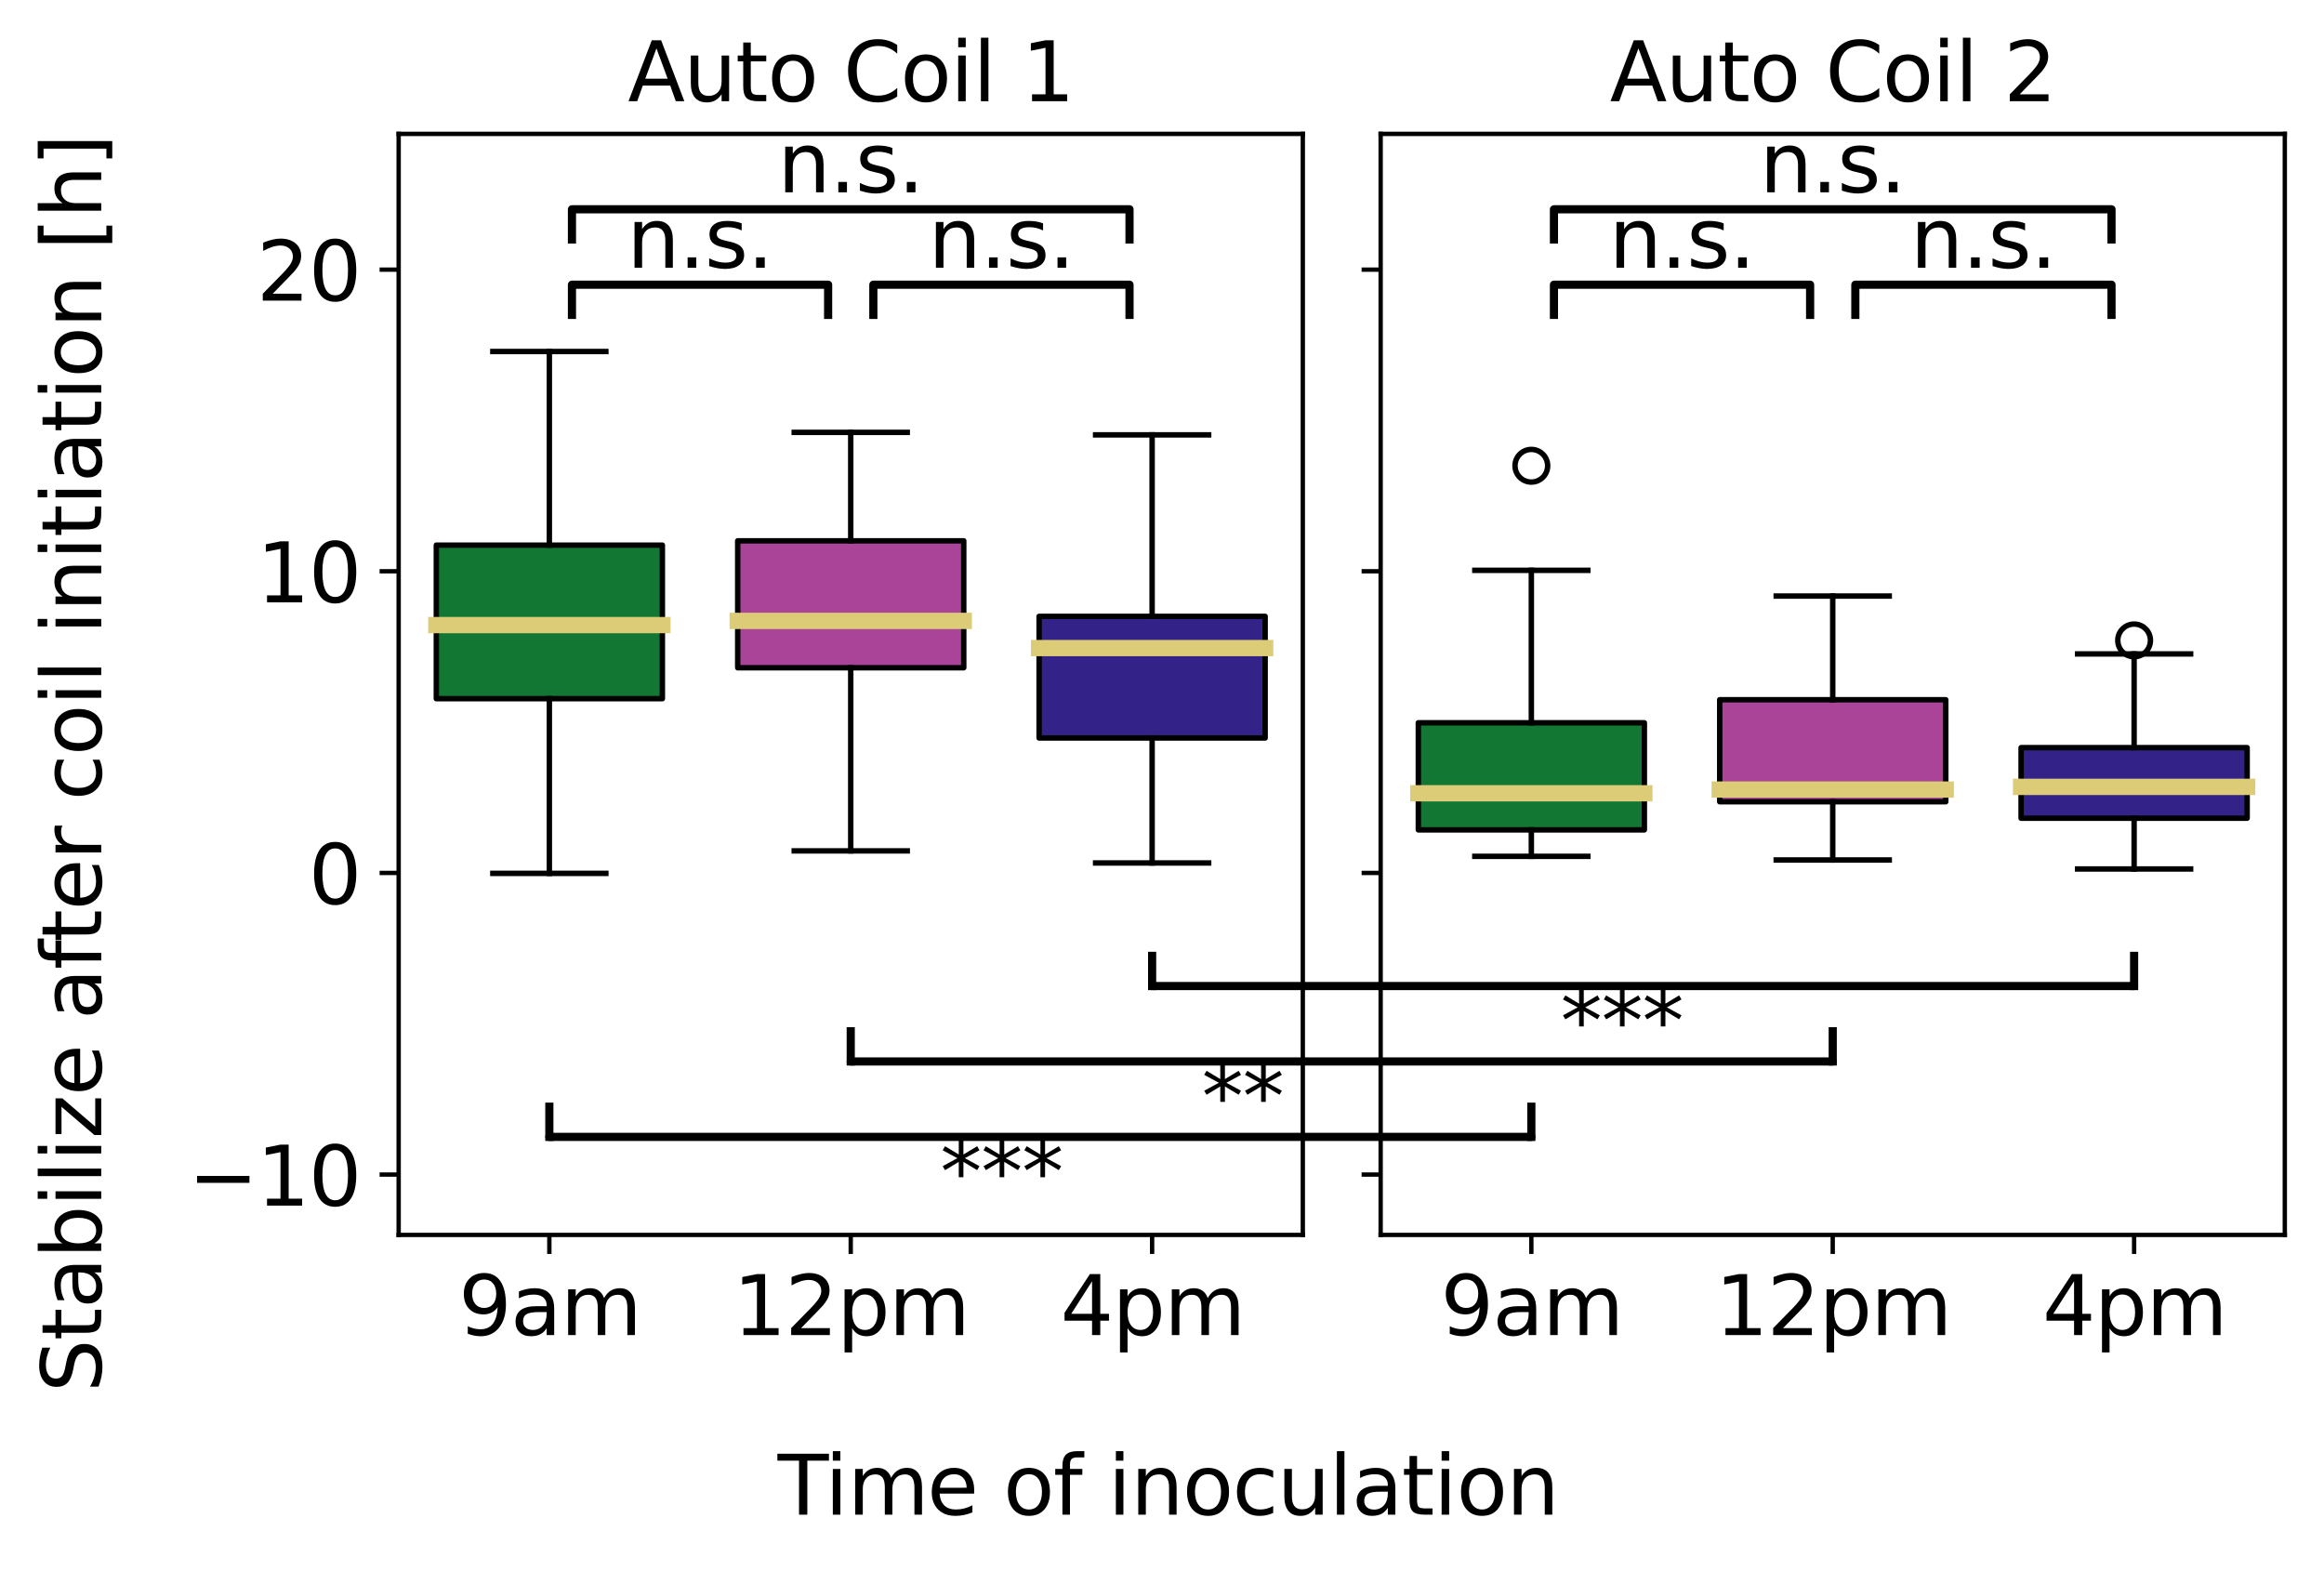<?xml version="1.0" encoding="utf-8" standalone="no"?>
<!DOCTYPE svg PUBLIC "-//W3C//DTD SVG 1.1//EN"
  "http://www.w3.org/Graphics/SVG/1.1/DTD/svg11.dtd">
<svg xmlns:xlink="http://www.w3.org/1999/xlink" width="426.96pt" height="288.598pt" viewBox="0 0 426.96 288.598" xmlns="http://www.w3.org/2000/svg" version="1.1">
 <defs>
  <style type="text/css">*{stroke-linejoin: round; stroke-linecap: butt}</style>
 </defs>
 <g id="figure_1">
  <g id="patch_1">
   <path d="M 0 288.598 
L 426.96 288.598 
L 426.96 0 
L 0 0 
z
" style="fill: #ffffff"/>
  </g>
  <g id="axes_1">
   <g id="patch_2">
    <path d="M 73.24 226.878 
L 239.35 226.878 
L 239.35 24.598 
L 73.24 24.598 
z
" style="fill: #ffffff"/>
   </g>
   <g id="matplotlib.axis_1">
    <g id="xtick_1">
     <g id="line2d_1">
      <defs>
       <path id="mf0a8bf5229" d="M 0 0 
L 0 3.5 
" style="stroke: #000000; stroke-width: 0.8"/>
      </defs>
      <g>
       <use xlink:href="#mf0a8bf5229" x="100.925" y="226.878" style="stroke: #000000; stroke-width: 0.8"/>
      </g>
     </g>
     <g id="text_1">
      <!-- 9am -->
      <g transform="translate(84.252 245.275) scale(0.15 -0.15)">
       <defs>
        <path id="DejaVuSans-39" d="M 703 97 
L 703 672 
Q 941 559 1184 500 
Q 1428 441 1663 441 
Q 2288 441 2617 861 
Q 2947 1281 2994 2138 
Q 2813 1869 2534 1725 
Q 2256 1581 1919 1581 
Q 1219 1581 811 2004 
Q 403 2428 403 3163 
Q 403 3881 828 4315 
Q 1253 4750 1959 4750 
Q 2769 4750 3195 4129 
Q 3622 3509 3622 2328 
Q 3622 1225 3098 567 
Q 2575 -91 1691 -91 
Q 1453 -91 1209 -44 
Q 966 3 703 97 
z
M 1959 2075 
Q 2384 2075 2632 2365 
Q 2881 2656 2881 3163 
Q 2881 3666 2632 3958 
Q 2384 4250 1959 4250 
Q 1534 4250 1286 3958 
Q 1038 3666 1038 3163 
Q 1038 2656 1286 2365 
Q 1534 2075 1959 2075 
z
" transform="scale(0.016)"/>
        <path id="DejaVuSans-61" d="M 2194 1759 
Q 1497 1759 1228 1600 
Q 959 1441 959 1056 
Q 959 750 1161 570 
Q 1363 391 1709 391 
Q 2188 391 2477 730 
Q 2766 1069 2766 1631 
L 2766 1759 
L 2194 1759 
z
M 3341 1997 
L 3341 0 
L 2766 0 
L 2766 531 
Q 2569 213 2275 61 
Q 1981 -91 1556 -91 
Q 1019 -91 701 211 
Q 384 513 384 1019 
Q 384 1609 779 1909 
Q 1175 2209 1959 2209 
L 2766 2209 
L 2766 2266 
Q 2766 2663 2505 2880 
Q 2244 3097 1772 3097 
Q 1472 3097 1187 3025 
Q 903 2953 641 2809 
L 641 3341 
Q 956 3463 1253 3523 
Q 1550 3584 1831 3584 
Q 2591 3584 2966 3190 
Q 3341 2797 3341 1997 
z
" transform="scale(0.016)"/>
        <path id="DejaVuSans-6d" d="M 3328 2828 
Q 3544 3216 3844 3400 
Q 4144 3584 4550 3584 
Q 5097 3584 5394 3201 
Q 5691 2819 5691 2113 
L 5691 0 
L 5113 0 
L 5113 2094 
Q 5113 2597 4934 2840 
Q 4756 3084 4391 3084 
Q 3944 3084 3684 2787 
Q 3425 2491 3425 1978 
L 3425 0 
L 2847 0 
L 2847 2094 
Q 2847 2600 2669 2842 
Q 2491 3084 2119 3084 
Q 1678 3084 1418 2786 
Q 1159 2488 1159 1978 
L 1159 0 
L 581 0 
L 581 3500 
L 1159 3500 
L 1159 2956 
Q 1356 3278 1631 3431 
Q 1906 3584 2284 3584 
Q 2666 3584 2933 3390 
Q 3200 3197 3328 2828 
z
" transform="scale(0.016)"/>
       </defs>
       <use xlink:href="#DejaVuSans-39"/>
       <use xlink:href="#DejaVuSans-61" x="63.623"/>
       <use xlink:href="#DejaVuSans-6d" x="124.902"/>
      </g>
     </g>
    </g>
    <g id="xtick_2">
     <g id="line2d_2">
      <g>
       <use xlink:href="#mf0a8bf5229" x="156.295" y="226.878" style="stroke: #000000; stroke-width: 0.8"/>
      </g>
     </g>
     <g id="text_2">
      <!-- 12pm -->
      <g transform="translate(134.684 245.275) scale(0.15 -0.15)">
       <defs>
        <path id="DejaVuSans-31" d="M 794 531 
L 1825 531 
L 1825 4091 
L 703 3866 
L 703 4441 
L 1819 4666 
L 2450 4666 
L 2450 531 
L 3481 531 
L 3481 0 
L 794 0 
L 794 531 
z
" transform="scale(0.016)"/>
        <path id="DejaVuSans-32" d="M 1228 531 
L 3431 531 
L 3431 0 
L 469 0 
L 469 531 
Q 828 903 1448 1529 
Q 2069 2156 2228 2338 
Q 2531 2678 2651 2914 
Q 2772 3150 2772 3378 
Q 2772 3750 2511 3984 
Q 2250 4219 1831 4219 
Q 1534 4219 1204 4116 
Q 875 4013 500 3803 
L 500 4441 
Q 881 4594 1212 4672 
Q 1544 4750 1819 4750 
Q 2544 4750 2975 4387 
Q 3406 4025 3406 3419 
Q 3406 3131 3298 2873 
Q 3191 2616 2906 2266 
Q 2828 2175 2409 1742 
Q 1991 1309 1228 531 
z
" transform="scale(0.016)"/>
        <path id="DejaVuSans-70" d="M 1159 525 
L 1159 -1331 
L 581 -1331 
L 581 3500 
L 1159 3500 
L 1159 2969 
Q 1341 3281 1617 3432 
Q 1894 3584 2278 3584 
Q 2916 3584 3314 3078 
Q 3713 2572 3713 1747 
Q 3713 922 3314 415 
Q 2916 -91 2278 -91 
Q 1894 -91 1617 61 
Q 1341 213 1159 525 
z
M 3116 1747 
Q 3116 2381 2855 2742 
Q 2594 3103 2138 3103 
Q 1681 3103 1420 2742 
Q 1159 2381 1159 1747 
Q 1159 1113 1420 752 
Q 1681 391 2138 391 
Q 2594 391 2855 752 
Q 3116 1113 3116 1747 
z
" transform="scale(0.016)"/>
       </defs>
       <use xlink:href="#DejaVuSans-31"/>
       <use xlink:href="#DejaVuSans-32" x="63.623"/>
       <use xlink:href="#DejaVuSans-70" x="127.246"/>
       <use xlink:href="#DejaVuSans-6d" x="190.723"/>
      </g>
     </g>
    </g>
    <g id="xtick_3">
     <g id="line2d_3">
      <g>
       <use xlink:href="#mf0a8bf5229" x="211.665" y="226.878" style="stroke: #000000; stroke-width: 0.8"/>
      </g>
     </g>
     <g id="text_3">
      <!-- 4pm -->
      <g transform="translate(194.826 245.275) scale(0.15 -0.15)">
       <defs>
        <path id="DejaVuSans-34" d="M 2419 4116 
L 825 1625 
L 2419 1625 
L 2419 4116 
z
M 2253 4666 
L 3047 4666 
L 3047 1625 
L 3713 1625 
L 3713 1100 
L 3047 1100 
L 3047 0 
L 2419 0 
L 2419 1100 
L 313 1100 
L 313 1709 
L 2253 4666 
z
" transform="scale(0.016)"/>
       </defs>
       <use xlink:href="#DejaVuSans-34"/>
       <use xlink:href="#DejaVuSans-70" x="63.623"/>
       <use xlink:href="#DejaVuSans-6d" x="127.1"/>
      </g>
     </g>
    </g>
   </g>
   <g id="matplotlib.axis_2">
    <g id="ytick_1">
     <g id="line2d_4">
      <defs>
       <path id="mce6b5933ac" d="M 0 0 
L -3.5 0 
" style="stroke: #000000; stroke-width: 0.8"/>
      </defs>
      <g>
       <use xlink:href="#mce6b5933ac" x="73.24" y="215.794" style="stroke: #000000; stroke-width: 0.8"/>
      </g>
     </g>
     <g id="text_4">
      <!-- −10 -->
      <g transform="translate(34.583 221.493) scale(0.15 -0.15)">
       <defs>
        <path id="DejaVuSans-2212" d="M 678 2272 
L 4684 2272 
L 4684 1741 
L 678 1741 
L 678 2272 
z
" transform="scale(0.016)"/>
        <path id="DejaVuSans-30" d="M 2034 4250 
Q 1547 4250 1301 3770 
Q 1056 3291 1056 2328 
Q 1056 1369 1301 889 
Q 1547 409 2034 409 
Q 2525 409 2770 889 
Q 3016 1369 3016 2328 
Q 3016 3291 2770 3770 
Q 2525 4250 2034 4250 
z
M 2034 4750 
Q 2819 4750 3233 4129 
Q 3647 3509 3647 2328 
Q 3647 1150 3233 529 
Q 2819 -91 2034 -91 
Q 1250 -91 836 529 
Q 422 1150 422 2328 
Q 422 3509 836 4129 
Q 1250 4750 2034 4750 
z
" transform="scale(0.016)"/>
       </defs>
       <use xlink:href="#DejaVuSans-2212"/>
       <use xlink:href="#DejaVuSans-31" x="83.789"/>
       <use xlink:href="#DejaVuSans-30" x="147.412"/>
      </g>
     </g>
    </g>
    <g id="ytick_2">
     <g id="line2d_5">
      <g>
       <use xlink:href="#mce6b5933ac" x="73.24" y="160.375" style="stroke: #000000; stroke-width: 0.8"/>
      </g>
     </g>
     <g id="text_5">
      <!-- 0 -->
      <g transform="translate(56.696 166.073) scale(0.15 -0.15)">
       <use xlink:href="#DejaVuSans-30"/>
      </g>
     </g>
    </g>
    <g id="ytick_3">
     <g id="line2d_6">
      <g>
       <use xlink:href="#mce6b5933ac" x="73.24" y="104.955" style="stroke: #000000; stroke-width: 0.8"/>
      </g>
     </g>
     <g id="text_6">
      <!-- 10 -->
      <g transform="translate(47.153 110.654) scale(0.15 -0.15)">
       <use xlink:href="#DejaVuSans-31"/>
       <use xlink:href="#DejaVuSans-30" x="63.623"/>
      </g>
     </g>
    </g>
    <g id="ytick_4">
     <g id="line2d_7">
      <g>
       <use xlink:href="#mce6b5933ac" x="73.24" y="49.536" style="stroke: #000000; stroke-width: 0.8"/>
      </g>
     </g>
     <g id="text_7">
      <!-- 20 -->
      <g transform="translate(47.153 55.235) scale(0.15 -0.15)">
       <use xlink:href="#DejaVuSans-32"/>
       <use xlink:href="#DejaVuSans-30" x="63.623"/>
      </g>
     </g>
    </g>
   </g>
   <g id="patch_3">
    <path d="M 80.161 128.361 
L 121.689 128.361 
L 121.689 100.153 
L 80.161 100.153 
L 80.161 128.361 
z
" clip-path="url(#p5d8da6dafb)" style="fill: #117733; stroke: #000000; stroke-linejoin: miter"/>
   </g>
   <g id="line2d_8">
    <path d="M 100.925 128.361 
L 100.925 160.456 
" clip-path="url(#p5d8da6dafb)" style="fill: none; stroke: #000000; stroke-linecap: square"/>
   </g>
   <g id="line2d_9">
    <path d="M 100.925 100.153 
L 100.925 64.579 
" clip-path="url(#p5d8da6dafb)" style="fill: none; stroke: #000000; stroke-linecap: square"/>
   </g>
   <g id="line2d_10">
    <path d="M 90.543 160.456 
L 111.307 160.456 
" clip-path="url(#p5d8da6dafb)" style="fill: none; stroke: #000000; stroke-linecap: square"/>
   </g>
   <g id="line2d_11">
    <path d="M 90.543 64.579 
L 111.307 64.579 
" clip-path="url(#p5d8da6dafb)" style="fill: none; stroke: #000000; stroke-linecap: square"/>
   </g>
   <g id="line2d_12"/>
   <g id="patch_4">
    <path d="M 135.531 122.68 
L 177.059 122.68 
L 177.059 99.361 
L 135.531 99.361 
L 135.531 122.68 
z
" clip-path="url(#p5d8da6dafb)" style="fill: #aa4499; stroke: #000000; stroke-linejoin: miter"/>
   </g>
   <g id="line2d_13">
    <path d="M 156.295 122.68 
L 156.295 156.323 
" clip-path="url(#p5d8da6dafb)" style="fill: none; stroke: #000000; stroke-linecap: square"/>
   </g>
   <g id="line2d_14">
    <path d="M 156.295 99.361 
L 156.295 79.433 
" clip-path="url(#p5d8da6dafb)" style="fill: none; stroke: #000000; stroke-linecap: square"/>
   </g>
   <g id="line2d_15">
    <path d="M 145.913 156.323 
L 166.677 156.323 
" clip-path="url(#p5d8da6dafb)" style="fill: none; stroke: #000000; stroke-linecap: square"/>
   </g>
   <g id="line2d_16">
    <path d="M 145.913 79.433 
L 166.677 79.433 
" clip-path="url(#p5d8da6dafb)" style="fill: none; stroke: #000000; stroke-linecap: square"/>
   </g>
   <g id="line2d_17"/>
   <g id="patch_5">
    <path d="M 190.901 135.584 
L 232.429 135.584 
L 232.429 113.235 
L 190.901 113.235 
L 190.901 135.584 
z
" clip-path="url(#p5d8da6dafb)" style="fill: #332288; stroke: #000000; stroke-linejoin: miter"/>
   </g>
   <g id="line2d_18">
    <path d="M 211.665 135.584 
L 211.665 158.54 
" clip-path="url(#p5d8da6dafb)" style="fill: none; stroke: #000000; stroke-linecap: square"/>
   </g>
   <g id="line2d_19">
    <path d="M 211.665 113.235 
L 211.665 79.89 
" clip-path="url(#p5d8da6dafb)" style="fill: none; stroke: #000000; stroke-linecap: square"/>
   </g>
   <g id="line2d_20">
    <path d="M 201.283 158.54 
L 222.047 158.54 
" clip-path="url(#p5d8da6dafb)" style="fill: none; stroke: #000000; stroke-linecap: square"/>
   </g>
   <g id="line2d_21">
    <path d="M 201.283 79.89 
L 222.047 79.89 
" clip-path="url(#p5d8da6dafb)" style="fill: none; stroke: #000000; stroke-linecap: square"/>
   </g>
   <g id="line2d_22"/>
   <g id="line2d_23">
    <path d="M 105.078 57.849 
L 105.078 52.307 
L 152.142 52.307 
L 152.142 57.849 
" clip-path="url(#p5d8da6dafb)" style="fill: none; stroke: #000000; stroke-width: 1.5; stroke-linecap: square"/>
   </g>
   <g id="line2d_24">
    <path d="M 105.078 43.994 
L 105.078 38.452 
L 207.512 38.452 
L 207.512 43.994 
" clip-path="url(#p5d8da6dafb)" style="fill: none; stroke: #000000; stroke-width: 1.5; stroke-linecap: square"/>
   </g>
   <g id="line2d_25">
    <path d="M 160.448 57.849 
L 160.448 52.307 
L 207.512 52.307 
L 207.512 57.849 
" clip-path="url(#p5d8da6dafb)" style="fill: none; stroke: #000000; stroke-width: 1.5; stroke-linecap: square"/>
   </g>
   <g id="line2d_26">
    <path d="M 100.925 203.325 
L 100.925 208.866 
" clip-path="url(#p5d8da6dafb)" style="fill: none; stroke: #000000; stroke-width: 1.5; stroke-linecap: square"/>
   </g>
   <g id="line2d_27">
    <path d="M 156.295 189.47 
L 156.295 195.012 
" clip-path="url(#p5d8da6dafb)" style="fill: none; stroke: #000000; stroke-width: 1.5; stroke-linecap: square"/>
   </g>
   <g id="line2d_28">
    <path d="M 211.665 175.615 
L 211.665 181.157 
" clip-path="url(#p5d8da6dafb)" style="fill: none; stroke: #000000; stroke-width: 1.5; stroke-linecap: square"/>
   </g>
   <g id="line2d_29">
    <path d="M 80.161 114.842 
L 121.689 114.842 
" clip-path="url(#p5d8da6dafb)" style="fill: none; stroke: #ddcc77; stroke-width: 3; stroke-linecap: square"/>
   </g>
   <g id="line2d_30">
    <path d="M 135.531 114.071 
L 177.059 114.071 
" clip-path="url(#p5d8da6dafb)" style="fill: none; stroke: #ddcc77; stroke-width: 3; stroke-linecap: square"/>
   </g>
   <g id="line2d_31">
    <path d="M 190.901 119.064 
L 232.429 119.064 
" clip-path="url(#p5d8da6dafb)" style="fill: none; stroke: #ddcc77; stroke-width: 3; stroke-linecap: square"/>
   </g>
   <g id="patch_6">
    <path d="M 73.24 226.878 
L 73.24 24.598 
" style="fill: none; stroke: #000000; stroke-width: 0.8; stroke-linejoin: miter; stroke-linecap: square"/>
   </g>
   <g id="patch_7">
    <path d="M 239.35 226.878 
L 239.35 24.598 
" style="fill: none; stroke: #000000; stroke-width: 0.8; stroke-linejoin: miter; stroke-linecap: square"/>
   </g>
   <g id="patch_8">
    <path d="M 73.24 226.878 
L 239.35 226.878 
" style="fill: none; stroke: #000000; stroke-width: 0.8; stroke-linejoin: miter; stroke-linecap: square"/>
   </g>
   <g id="patch_9">
    <path d="M 73.24 24.598 
L 239.35 24.598 
" style="fill: none; stroke: #000000; stroke-width: 0.8; stroke-linejoin: miter; stroke-linecap: square"/>
   </g>
   <g id="text_8">
    <!-- n.s. -->
    <g transform="translate(115.183 49.188) scale(0.15 -0.15)">
     <defs>
      <path id="DejaVuSans-6e" d="M 3513 2113 
L 3513 0 
L 2938 0 
L 2938 2094 
Q 2938 2591 2744 2837 
Q 2550 3084 2163 3084 
Q 1697 3084 1428 2787 
Q 1159 2491 1159 1978 
L 1159 0 
L 581 0 
L 581 3500 
L 1159 3500 
L 1159 2956 
Q 1366 3272 1645 3428 
Q 1925 3584 2291 3584 
Q 2894 3584 3203 3211 
Q 3513 2838 3513 2113 
z
" transform="scale(0.016)"/>
      <path id="DejaVuSans-2e" d="M 684 794 
L 1344 794 
L 1344 0 
L 684 0 
L 684 794 
z
" transform="scale(0.016)"/>
      <path id="DejaVuSans-73" d="M 2834 3397 
L 2834 2853 
Q 2591 2978 2328 3040 
Q 2066 3103 1784 3103 
Q 1356 3103 1142 2972 
Q 928 2841 928 2578 
Q 928 2378 1081 2264 
Q 1234 2150 1697 2047 
L 1894 2003 
Q 2506 1872 2764 1633 
Q 3022 1394 3022 966 
Q 3022 478 2636 193 
Q 2250 -91 1575 -91 
Q 1294 -91 989 -36 
Q 684 19 347 128 
L 347 722 
Q 666 556 975 473 
Q 1284 391 1588 391 
Q 1994 391 2212 530 
Q 2431 669 2431 922 
Q 2431 1156 2273 1281 
Q 2116 1406 1581 1522 
L 1381 1569 
Q 847 1681 609 1914 
Q 372 2147 372 2553 
Q 372 3047 722 3315 
Q 1072 3584 1716 3584 
Q 2034 3584 2315 3537 
Q 2597 3491 2834 3397 
z
" transform="scale(0.016)"/>
     </defs>
     <use xlink:href="#DejaVuSans-6e"/>
     <use xlink:href="#DejaVuSans-2e" x="63.379"/>
     <use xlink:href="#DejaVuSans-73" x="95.166"/>
     <use xlink:href="#DejaVuSans-2e" x="147.266"/>
    </g>
   </g>
   <g id="text_9">
    <!-- n.s. -->
    <g transform="translate(142.868 35.333) scale(0.15 -0.15)">
     <use xlink:href="#DejaVuSans-6e"/>
     <use xlink:href="#DejaVuSans-2e" x="63.379"/>
     <use xlink:href="#DejaVuSans-73" x="95.166"/>
     <use xlink:href="#DejaVuSans-2e" x="147.266"/>
    </g>
   </g>
   <g id="text_10">
    <!-- n.s. -->
    <g transform="translate(170.553 49.188) scale(0.15 -0.15)">
     <use xlink:href="#DejaVuSans-6e"/>
     <use xlink:href="#DejaVuSans-2e" x="63.379"/>
     <use xlink:href="#DejaVuSans-73" x="95.166"/>
     <use xlink:href="#DejaVuSans-2e" x="147.266"/>
    </g>
   </g>
   <g id="text_11">
    <!-- *** -->
    <g transform="translate(172.73 220.68) scale(0.15 -0.15)">
     <defs>
      <path id="DejaVuSans-2a" d="M 3009 3897 
L 1888 3291 
L 3009 2681 
L 2828 2375 
L 1778 3009 
L 1778 1831 
L 1422 1831 
L 1422 3009 
L 372 2375 
L 191 2681 
L 1313 3291 
L 191 3897 
L 372 4206 
L 1422 3572 
L 1422 4750 
L 1778 4750 
L 1778 3572 
L 2828 4206 
L 3009 3897 
z
" transform="scale(0.016)"/>
     </defs>
     <use xlink:href="#DejaVuSans-2a"/>
     <use xlink:href="#DejaVuSans-2a" x="50"/>
     <use xlink:href="#DejaVuSans-2a" x="100"/>
    </g>
   </g>
   <g id="text_12">
    <!-- ** -->
    <g transform="translate(220.776 206.825) scale(0.15 -0.15)">
     <use xlink:href="#DejaVuSans-2a"/>
     <use xlink:href="#DejaVuSans-2a" x="50"/>
    </g>
   </g>
   <g id="text_13">
    <!-- Auto Coil 1 -->
    <g transform="translate(115.35 18.598) scale(0.15 -0.15)">
     <defs>
      <path id="DejaVuSans-41" d="M 2188 4044 
L 1331 1722 
L 3047 1722 
L 2188 4044 
z
M 1831 4666 
L 2547 4666 
L 4325 0 
L 3669 0 
L 3244 1197 
L 1141 1197 
L 716 0 
L 50 0 
L 1831 4666 
z
" transform="scale(0.016)"/>
      <path id="DejaVuSans-75" d="M 544 1381 
L 544 3500 
L 1119 3500 
L 1119 1403 
Q 1119 906 1312 657 
Q 1506 409 1894 409 
Q 2359 409 2629 706 
Q 2900 1003 2900 1516 
L 2900 3500 
L 3475 3500 
L 3475 0 
L 2900 0 
L 2900 538 
Q 2691 219 2414 64 
Q 2138 -91 1772 -91 
Q 1169 -91 856 284 
Q 544 659 544 1381 
z
M 1991 3584 
L 1991 3584 
z
" transform="scale(0.016)"/>
      <path id="DejaVuSans-74" d="M 1172 4494 
L 1172 3500 
L 2356 3500 
L 2356 3053 
L 1172 3053 
L 1172 1153 
Q 1172 725 1289 603 
Q 1406 481 1766 481 
L 2356 481 
L 2356 0 
L 1766 0 
Q 1100 0 847 248 
Q 594 497 594 1153 
L 594 3053 
L 172 3053 
L 172 3500 
L 594 3500 
L 594 4494 
L 1172 4494 
z
" transform="scale(0.016)"/>
      <path id="DejaVuSans-6f" d="M 1959 3097 
Q 1497 3097 1228 2736 
Q 959 2375 959 1747 
Q 959 1119 1226 758 
Q 1494 397 1959 397 
Q 2419 397 2687 759 
Q 2956 1122 2956 1747 
Q 2956 2369 2687 2733 
Q 2419 3097 1959 3097 
z
M 1959 3584 
Q 2709 3584 3137 3096 
Q 3566 2609 3566 1747 
Q 3566 888 3137 398 
Q 2709 -91 1959 -91 
Q 1206 -91 779 398 
Q 353 888 353 1747 
Q 353 2609 779 3096 
Q 1206 3584 1959 3584 
z
" transform="scale(0.016)"/>
      <path id="DejaVuSans-20" transform="scale(0.016)"/>
      <path id="DejaVuSans-43" d="M 4122 4306 
L 4122 3641 
Q 3803 3938 3442 4084 
Q 3081 4231 2675 4231 
Q 1875 4231 1450 3742 
Q 1025 3253 1025 2328 
Q 1025 1406 1450 917 
Q 1875 428 2675 428 
Q 3081 428 3442 575 
Q 3803 722 4122 1019 
L 4122 359 
Q 3791 134 3420 21 
Q 3050 -91 2638 -91 
Q 1578 -91 968 557 
Q 359 1206 359 2328 
Q 359 3453 968 4101 
Q 1578 4750 2638 4750 
Q 3056 4750 3426 4639 
Q 3797 4528 4122 4306 
z
" transform="scale(0.016)"/>
      <path id="DejaVuSans-69" d="M 603 3500 
L 1178 3500 
L 1178 0 
L 603 0 
L 603 3500 
z
M 603 4863 
L 1178 4863 
L 1178 4134 
L 603 4134 
L 603 4863 
z
" transform="scale(0.016)"/>
      <path id="DejaVuSans-6c" d="M 603 4863 
L 1178 4863 
L 1178 0 
L 603 0 
L 603 4863 
z
" transform="scale(0.016)"/>
     </defs>
     <use xlink:href="#DejaVuSans-41"/>
     <use xlink:href="#DejaVuSans-75" x="68.408"/>
     <use xlink:href="#DejaVuSans-74" x="131.787"/>
     <use xlink:href="#DejaVuSans-6f" x="170.996"/>
     <use xlink:href="#DejaVuSans-20" x="232.178"/>
     <use xlink:href="#DejaVuSans-43" x="263.965"/>
     <use xlink:href="#DejaVuSans-6f" x="333.789"/>
     <use xlink:href="#DejaVuSans-69" x="394.971"/>
     <use xlink:href="#DejaVuSans-6c" x="422.754"/>
     <use xlink:href="#DejaVuSans-20" x="450.537"/>
     <use xlink:href="#DejaVuSans-31" x="482.324"/>
    </g>
   </g>
  </g>
  <g id="axes_2">
   <g id="patch_10">
    <path d="M 253.65 226.878 
L 419.76 226.878 
L 419.76 24.598 
L 253.65 24.598 
z
" style="fill: #ffffff"/>
   </g>
   <g id="patch_11">
    <path d="M 100.925 208.866 
Q 191.13 208.866 281.335 208.866 
" style="fill: none; stroke: #000000; stroke-width: 1.5; stroke-linecap: round"/>
   </g>
   <g id="patch_12">
    <path d="M 156.295 195.012 
Q 246.5 195.012 336.705 195.012 
" style="fill: none; stroke: #000000; stroke-width: 1.5; stroke-linecap: round"/>
   </g>
   <g id="patch_13">
    <path d="M 211.665 181.157 
Q 301.87 181.157 392.075 181.157 
" style="fill: none; stroke: #000000; stroke-width: 1.5; stroke-linecap: round"/>
   </g>
   <g id="matplotlib.axis_3">
    <g id="xtick_4">
     <g id="line2d_32">
      <g>
       <use xlink:href="#mf0a8bf5229" x="281.335" y="226.878" style="stroke: #000000; stroke-width: 0.8"/>
      </g>
     </g>
     <g id="text_14">
      <!-- 9am -->
      <g transform="translate(264.662 245.275) scale(0.15 -0.15)">
       <use xlink:href="#DejaVuSans-39"/>
       <use xlink:href="#DejaVuSans-61" x="63.623"/>
       <use xlink:href="#DejaVuSans-6d" x="124.902"/>
      </g>
     </g>
    </g>
    <g id="xtick_5">
     <g id="line2d_33">
      <g>
       <use xlink:href="#mf0a8bf5229" x="336.705" y="226.878" style="stroke: #000000; stroke-width: 0.8"/>
      </g>
     </g>
     <g id="text_15">
      <!-- 12pm -->
      <g transform="translate(315.094 245.275) scale(0.15 -0.15)">
       <use xlink:href="#DejaVuSans-31"/>
       <use xlink:href="#DejaVuSans-32" x="63.623"/>
       <use xlink:href="#DejaVuSans-70" x="127.246"/>
       <use xlink:href="#DejaVuSans-6d" x="190.723"/>
      </g>
     </g>
    </g>
    <g id="xtick_6">
     <g id="line2d_34">
      <g>
       <use xlink:href="#mf0a8bf5229" x="392.075" y="226.878" style="stroke: #000000; stroke-width: 0.8"/>
      </g>
     </g>
     <g id="text_16">
      <!-- 4pm -->
      <g transform="translate(375.236 245.275) scale(0.15 -0.15)">
       <use xlink:href="#DejaVuSans-34"/>
       <use xlink:href="#DejaVuSans-70" x="63.623"/>
       <use xlink:href="#DejaVuSans-6d" x="127.1"/>
      </g>
     </g>
    </g>
   </g>
   <g id="matplotlib.axis_4">
    <g id="ytick_5">
     <g id="line2d_35">
      <g>
       <use xlink:href="#mce6b5933ac" x="253.65" y="215.794" style="stroke: #000000; stroke-width: 0.8"/>
      </g>
     </g>
    </g>
    <g id="ytick_6">
     <g id="line2d_36">
      <g>
       <use xlink:href="#mce6b5933ac" x="253.65" y="160.375" style="stroke: #000000; stroke-width: 0.8"/>
      </g>
     </g>
    </g>
    <g id="ytick_7">
     <g id="line2d_37">
      <g>
       <use xlink:href="#mce6b5933ac" x="253.65" y="104.955" style="stroke: #000000; stroke-width: 0.8"/>
      </g>
     </g>
    </g>
    <g id="ytick_8">
     <g id="line2d_38">
      <g>
       <use xlink:href="#mce6b5933ac" x="253.65" y="49.536" style="stroke: #000000; stroke-width: 0.8"/>
      </g>
     </g>
    </g>
   </g>
   <g id="patch_14">
    <path d="M 260.571 152.466 
L 302.099 152.466 
L 302.099 132.79 
L 260.571 132.79 
L 260.571 152.466 
z
" clip-path="url(#p6e850de41c)" style="fill: #117733; stroke: #000000; stroke-linejoin: miter"/>
   </g>
   <g id="line2d_39">
    <path d="M 281.335 152.466 
L 281.335 157.325 
" clip-path="url(#p6e850de41c)" style="fill: none; stroke: #000000; stroke-linecap: square"/>
   </g>
   <g id="line2d_40">
    <path d="M 281.335 132.79 
L 281.335 104.784 
" clip-path="url(#p6e850de41c)" style="fill: none; stroke: #000000; stroke-linecap: square"/>
   </g>
   <g id="line2d_41">
    <path d="M 270.953 157.325 
L 291.717 157.325 
" clip-path="url(#p6e850de41c)" style="fill: none; stroke: #000000; stroke-linecap: square"/>
   </g>
   <g id="line2d_42">
    <path d="M 270.953 104.784 
L 291.717 104.784 
" clip-path="url(#p6e850de41c)" style="fill: none; stroke: #000000; stroke-linecap: square"/>
   </g>
   <g id="line2d_43">
    <defs>
     <path id="m187693fac6" d="M 0 3 
C 0.796 3 1.559 2.684 2.121 2.121 
C 2.684 1.559 3 0.796 3 0 
C 3 -0.796 2.684 -1.559 2.121 -2.121 
C 1.559 -2.684 0.796 -3 0 -3 
C -0.796 -3 -1.559 -2.684 -2.121 -2.121 
C -2.684 -1.559 -3 -0.796 -3 0 
C -3 0.796 -2.684 1.559 -2.121 2.121 
C -1.559 2.684 -0.796 3 0 3 
z
" style="stroke: #000000"/>
    </defs>
    <g clip-path="url(#p6e850de41c)">
     <use xlink:href="#m187693fac6" x="281.335" y="85.569" style="fill-opacity: 0; stroke: #000000"/>
    </g>
   </g>
   <g id="patch_15">
    <path d="M 315.941 147.3 
L 357.469 147.3 
L 357.469 128.554 
L 315.941 128.554 
L 315.941 147.3 
z
" clip-path="url(#p6e850de41c)" style="fill: #aa4499; stroke: #000000; stroke-linejoin: miter"/>
   </g>
   <g id="line2d_44">
    <path d="M 336.705 147.3 
L 336.705 158.002 
" clip-path="url(#p6e850de41c)" style="fill: none; stroke: #000000; stroke-linecap: square"/>
   </g>
   <g id="line2d_45">
    <path d="M 336.705 128.554 
L 336.705 109.504 
" clip-path="url(#p6e850de41c)" style="fill: none; stroke: #000000; stroke-linecap: square"/>
   </g>
   <g id="line2d_46">
    <path d="M 326.323 158.002 
L 347.087 158.002 
" clip-path="url(#p6e850de41c)" style="fill: none; stroke: #000000; stroke-linecap: square"/>
   </g>
   <g id="line2d_47">
    <path d="M 326.323 109.504 
L 347.087 109.504 
" clip-path="url(#p6e850de41c)" style="fill: none; stroke: #000000; stroke-linecap: square"/>
   </g>
   <g id="line2d_48"/>
   <g id="patch_16">
    <path d="M 371.311 150.322 
L 412.839 150.322 
L 412.839 137.36 
L 371.311 137.36 
L 371.311 150.322 
z
" clip-path="url(#p6e850de41c)" style="fill: #332288; stroke: #000000; stroke-linejoin: miter"/>
   </g>
   <g id="line2d_49">
    <path d="M 392.075 150.322 
L 392.075 159.653 
" clip-path="url(#p6e850de41c)" style="fill: none; stroke: #000000; stroke-linecap: square"/>
   </g>
   <g id="line2d_50">
    <path d="M 392.075 137.36 
L 392.075 120.144 
" clip-path="url(#p6e850de41c)" style="fill: none; stroke: #000000; stroke-linecap: square"/>
   </g>
   <g id="line2d_51">
    <path d="M 381.693 159.653 
L 402.457 159.653 
" clip-path="url(#p6e850de41c)" style="fill: none; stroke: #000000; stroke-linecap: square"/>
   </g>
   <g id="line2d_52">
    <path d="M 381.693 120.144 
L 402.457 120.144 
" clip-path="url(#p6e850de41c)" style="fill: none; stroke: #000000; stroke-linecap: square"/>
   </g>
   <g id="line2d_53">
    <g clip-path="url(#p6e850de41c)">
     <use xlink:href="#m187693fac6" x="392.075" y="117.657" style="fill-opacity: 0; stroke: #000000"/>
    </g>
   </g>
   <g id="line2d_54">
    <path d="M 285.488 57.849 
L 285.488 52.307 
L 332.552 52.307 
L 332.552 57.849 
" clip-path="url(#p6e850de41c)" style="fill: none; stroke: #000000; stroke-width: 1.5; stroke-linecap: square"/>
   </g>
   <g id="line2d_55">
    <path d="M 285.488 43.994 
L 285.488 38.452 
L 387.922 38.452 
L 387.922 43.994 
" clip-path="url(#p6e850de41c)" style="fill: none; stroke: #000000; stroke-width: 1.5; stroke-linecap: square"/>
   </g>
   <g id="line2d_56">
    <path d="M 340.858 57.849 
L 340.858 52.307 
L 387.922 52.307 
L 387.922 57.849 
" clip-path="url(#p6e850de41c)" style="fill: none; stroke: #000000; stroke-width: 1.5; stroke-linecap: square"/>
   </g>
   <g id="line2d_57">
    <path d="M 281.335 203.325 
L 281.335 208.866 
" clip-path="url(#p6e850de41c)" style="fill: none; stroke: #000000; stroke-width: 1.5; stroke-linecap: square"/>
   </g>
   <g id="line2d_58">
    <path d="M 336.705 189.47 
L 336.705 195.012 
" clip-path="url(#p6e850de41c)" style="fill: none; stroke: #000000; stroke-width: 1.5; stroke-linecap: square"/>
   </g>
   <g id="line2d_59">
    <path d="M 392.075 175.615 
L 392.075 181.157 
" clip-path="url(#p6e850de41c)" style="fill: none; stroke: #000000; stroke-width: 1.5; stroke-linecap: square"/>
   </g>
   <g id="line2d_60">
    <path d="M 260.571 145.743 
L 302.099 145.743 
" clip-path="url(#p6e850de41c)" style="fill: none; stroke: #ddcc77; stroke-width: 3; stroke-linecap: square"/>
   </g>
   <g id="line2d_61">
    <path d="M 315.941 145.06 
L 357.469 145.06 
" clip-path="url(#p6e850de41c)" style="fill: none; stroke: #ddcc77; stroke-width: 3; stroke-linecap: square"/>
   </g>
   <g id="line2d_62">
    <path d="M 371.311 144.565 
L 412.839 144.565 
" clip-path="url(#p6e850de41c)" style="fill: none; stroke: #ddcc77; stroke-width: 3; stroke-linecap: square"/>
   </g>
   <g id="patch_17">
    <path d="M 253.65 226.878 
L 253.65 24.598 
" style="fill: none; stroke: #000000; stroke-width: 0.8; stroke-linejoin: miter; stroke-linecap: square"/>
   </g>
   <g id="patch_18">
    <path d="M 419.76 226.878 
L 419.76 24.598 
" style="fill: none; stroke: #000000; stroke-width: 0.8; stroke-linejoin: miter; stroke-linecap: square"/>
   </g>
   <g id="patch_19">
    <path d="M 253.65 226.878 
L 419.76 226.878 
" style="fill: none; stroke: #000000; stroke-width: 0.8; stroke-linejoin: miter; stroke-linecap: square"/>
   </g>
   <g id="patch_20">
    <path d="M 253.65 24.598 
L 419.76 24.598 
" style="fill: none; stroke: #000000; stroke-width: 0.8; stroke-linejoin: miter; stroke-linecap: square"/>
   </g>
   <g id="text_17">
    <!-- n.s. -->
    <g transform="translate(295.593 49.188) scale(0.15 -0.15)">
     <use xlink:href="#DejaVuSans-6e"/>
     <use xlink:href="#DejaVuSans-2e" x="63.379"/>
     <use xlink:href="#DejaVuSans-73" x="95.166"/>
     <use xlink:href="#DejaVuSans-2e" x="147.266"/>
    </g>
   </g>
   <g id="text_18">
    <!-- n.s. -->
    <g transform="translate(323.278 35.333) scale(0.15 -0.15)">
     <use xlink:href="#DejaVuSans-6e"/>
     <use xlink:href="#DejaVuSans-2e" x="63.379"/>
     <use xlink:href="#DejaVuSans-73" x="95.166"/>
     <use xlink:href="#DejaVuSans-2e" x="147.266"/>
    </g>
   </g>
   <g id="text_19">
    <!-- n.s. -->
    <g transform="translate(350.963 49.188) scale(0.15 -0.15)">
     <use xlink:href="#DejaVuSans-6e"/>
     <use xlink:href="#DejaVuSans-2e" x="63.379"/>
     <use xlink:href="#DejaVuSans-73" x="95.166"/>
     <use xlink:href="#DejaVuSans-2e" x="147.266"/>
    </g>
   </g>
   <g id="text_20">
    <!-- *** -->
    <g transform="translate(286.696 192.97) scale(0.15 -0.15)">
     <use xlink:href="#DejaVuSans-2a"/>
     <use xlink:href="#DejaVuSans-2a" x="50"/>
     <use xlink:href="#DejaVuSans-2a" x="100"/>
    </g>
   </g>
   <g id="text_21">
    <!-- Auto Coil 2 -->
    <g transform="translate(295.76 18.598) scale(0.15 -0.15)">
     <use xlink:href="#DejaVuSans-41"/>
     <use xlink:href="#DejaVuSans-75" x="68.408"/>
     <use xlink:href="#DejaVuSans-74" x="131.787"/>
     <use xlink:href="#DejaVuSans-6f" x="170.996"/>
     <use xlink:href="#DejaVuSans-20" x="232.178"/>
     <use xlink:href="#DejaVuSans-43" x="263.965"/>
     <use xlink:href="#DejaVuSans-6f" x="333.789"/>
     <use xlink:href="#DejaVuSans-69" x="394.971"/>
     <use xlink:href="#DejaVuSans-6c" x="422.754"/>
     <use xlink:href="#DejaVuSans-20" x="450.537"/>
     <use xlink:href="#DejaVuSans-32" x="482.324"/>
    </g>
   </g>
  </g>
  <g id="text_22">
   <!-- Time of inoculation -->
   <g transform="translate(142.865 278.278) scale(0.15 -0.15)">
    <defs>
     <path id="DejaVuSans-54" d="M -19 4666 
L 3928 4666 
L 3928 4134 
L 2272 4134 
L 2272 0 
L 1638 0 
L 1638 4134 
L -19 4134 
L -19 4666 
z
" transform="scale(0.016)"/>
     <path id="DejaVuSans-65" d="M 3597 1894 
L 3597 1613 
L 953 1613 
Q 991 1019 1311 708 
Q 1631 397 2203 397 
Q 2534 397 2845 478 
Q 3156 559 3463 722 
L 3463 178 
Q 3153 47 2828 -22 
Q 2503 -91 2169 -91 
Q 1331 -91 842 396 
Q 353 884 353 1716 
Q 353 2575 817 3079 
Q 1281 3584 2069 3584 
Q 2775 3584 3186 3129 
Q 3597 2675 3597 1894 
z
M 3022 2063 
Q 3016 2534 2758 2815 
Q 2500 3097 2075 3097 
Q 1594 3097 1305 2825 
Q 1016 2553 972 2059 
L 3022 2063 
z
" transform="scale(0.016)"/>
     <path id="DejaVuSans-66" d="M 2375 4863 
L 2375 4384 
L 1825 4384 
Q 1516 4384 1395 4259 
Q 1275 4134 1275 3809 
L 1275 3500 
L 2222 3500 
L 2222 3053 
L 1275 3053 
L 1275 0 
L 697 0 
L 697 3053 
L 147 3053 
L 147 3500 
L 697 3500 
L 697 3744 
Q 697 4328 969 4595 
Q 1241 4863 1831 4863 
L 2375 4863 
z
" transform="scale(0.016)"/>
     <path id="DejaVuSans-63" d="M 3122 3366 
L 3122 2828 
Q 2878 2963 2633 3030 
Q 2388 3097 2138 3097 
Q 1578 3097 1268 2742 
Q 959 2388 959 1747 
Q 959 1106 1268 751 
Q 1578 397 2138 397 
Q 2388 397 2633 464 
Q 2878 531 3122 666 
L 3122 134 
Q 2881 22 2623 -34 
Q 2366 -91 2075 -91 
Q 1284 -91 818 406 
Q 353 903 353 1747 
Q 353 2603 823 3093 
Q 1294 3584 2113 3584 
Q 2378 3584 2631 3529 
Q 2884 3475 3122 3366 
z
" transform="scale(0.016)"/>
    </defs>
    <use xlink:href="#DejaVuSans-54"/>
    <use xlink:href="#DejaVuSans-69" x="57.959"/>
    <use xlink:href="#DejaVuSans-6d" x="85.742"/>
    <use xlink:href="#DejaVuSans-65" x="183.154"/>
    <use xlink:href="#DejaVuSans-20" x="244.678"/>
    <use xlink:href="#DejaVuSans-6f" x="276.465"/>
    <use xlink:href="#DejaVuSans-66" x="337.646"/>
    <use xlink:href="#DejaVuSans-20" x="372.852"/>
    <use xlink:href="#DejaVuSans-69" x="404.639"/>
    <use xlink:href="#DejaVuSans-6e" x="432.422"/>
    <use xlink:href="#DejaVuSans-6f" x="495.801"/>
    <use xlink:href="#DejaVuSans-63" x="556.982"/>
    <use xlink:href="#DejaVuSans-75" x="611.963"/>
    <use xlink:href="#DejaVuSans-6c" x="675.342"/>
    <use xlink:href="#DejaVuSans-61" x="703.125"/>
    <use xlink:href="#DejaVuSans-74" x="764.404"/>
    <use xlink:href="#DejaVuSans-69" x="803.613"/>
    <use xlink:href="#DejaVuSans-6f" x="831.396"/>
    <use xlink:href="#DejaVuSans-6e" x="892.578"/>
   </g>
  </g>
  <g id="text_23">
   <!-- Stabilize after coil initiation [h] -->
   <g transform="translate(18.598 255.808) rotate(-90) scale(0.15 -0.15)">
    <defs>
     <path id="DejaVuSans-53" d="M 3425 4513 
L 3425 3897 
Q 3066 4069 2747 4153 
Q 2428 4238 2131 4238 
Q 1616 4238 1336 4038 
Q 1056 3838 1056 3469 
Q 1056 3159 1242 3001 
Q 1428 2844 1947 2747 
L 2328 2669 
Q 3034 2534 3370 2195 
Q 3706 1856 3706 1288 
Q 3706 609 3251 259 
Q 2797 -91 1919 -91 
Q 1588 -91 1214 -16 
Q 841 59 441 206 
L 441 856 
Q 825 641 1194 531 
Q 1563 422 1919 422 
Q 2459 422 2753 634 
Q 3047 847 3047 1241 
Q 3047 1584 2836 1778 
Q 2625 1972 2144 2069 
L 1759 2144 
Q 1053 2284 737 2584 
Q 422 2884 422 3419 
Q 422 4038 858 4394 
Q 1294 4750 2059 4750 
Q 2388 4750 2728 4690 
Q 3069 4631 3425 4513 
z
" transform="scale(0.016)"/>
     <path id="DejaVuSans-62" d="M 3116 1747 
Q 3116 2381 2855 2742 
Q 2594 3103 2138 3103 
Q 1681 3103 1420 2742 
Q 1159 2381 1159 1747 
Q 1159 1113 1420 752 
Q 1681 391 2138 391 
Q 2594 391 2855 752 
Q 3116 1113 3116 1747 
z
M 1159 2969 
Q 1341 3281 1617 3432 
Q 1894 3584 2278 3584 
Q 2916 3584 3314 3078 
Q 3713 2572 3713 1747 
Q 3713 922 3314 415 
Q 2916 -91 2278 -91 
Q 1894 -91 1617 61 
Q 1341 213 1159 525 
L 1159 0 
L 581 0 
L 581 4863 
L 1159 4863 
L 1159 2969 
z
" transform="scale(0.016)"/>
     <path id="DejaVuSans-7a" d="M 353 3500 
L 3084 3500 
L 3084 2975 
L 922 459 
L 3084 459 
L 3084 0 
L 275 0 
L 275 525 
L 2438 3041 
L 353 3041 
L 353 3500 
z
" transform="scale(0.016)"/>
     <path id="DejaVuSans-72" d="M 2631 2963 
Q 2534 3019 2420 3045 
Q 2306 3072 2169 3072 
Q 1681 3072 1420 2755 
Q 1159 2438 1159 1844 
L 1159 0 
L 581 0 
L 581 3500 
L 1159 3500 
L 1159 2956 
Q 1341 3275 1631 3429 
Q 1922 3584 2338 3584 
Q 2397 3584 2469 3576 
Q 2541 3569 2628 3553 
L 2631 2963 
z
" transform="scale(0.016)"/>
     <path id="DejaVuSans-5b" d="M 550 4863 
L 1875 4863 
L 1875 4416 
L 1125 4416 
L 1125 -397 
L 1875 -397 
L 1875 -844 
L 550 -844 
L 550 4863 
z
" transform="scale(0.016)"/>
     <path id="DejaVuSans-68" d="M 3513 2113 
L 3513 0 
L 2938 0 
L 2938 2094 
Q 2938 2591 2744 2837 
Q 2550 3084 2163 3084 
Q 1697 3084 1428 2787 
Q 1159 2491 1159 1978 
L 1159 0 
L 581 0 
L 581 4863 
L 1159 4863 
L 1159 2956 
Q 1366 3272 1645 3428 
Q 1925 3584 2291 3584 
Q 2894 3584 3203 3211 
Q 3513 2838 3513 2113 
z
" transform="scale(0.016)"/>
     <path id="DejaVuSans-5d" d="M 1947 4863 
L 1947 -844 
L 622 -844 
L 622 -397 
L 1369 -397 
L 1369 4416 
L 622 4416 
L 622 4863 
L 1947 4863 
z
" transform="scale(0.016)"/>
    </defs>
    <use xlink:href="#DejaVuSans-53"/>
    <use xlink:href="#DejaVuSans-74" x="63.477"/>
    <use xlink:href="#DejaVuSans-61" x="102.686"/>
    <use xlink:href="#DejaVuSans-62" x="163.965"/>
    <use xlink:href="#DejaVuSans-69" x="227.441"/>
    <use xlink:href="#DejaVuSans-6c" x="255.225"/>
    <use xlink:href="#DejaVuSans-69" x="283.008"/>
    <use xlink:href="#DejaVuSans-7a" x="310.791"/>
    <use xlink:href="#DejaVuSans-65" x="363.281"/>
    <use xlink:href="#DejaVuSans-20" x="424.805"/>
    <use xlink:href="#DejaVuSans-61" x="456.592"/>
    <use xlink:href="#DejaVuSans-66" x="517.871"/>
    <use xlink:href="#DejaVuSans-74" x="551.326"/>
    <use xlink:href="#DejaVuSans-65" x="590.535"/>
    <use xlink:href="#DejaVuSans-72" x="652.059"/>
    <use xlink:href="#DejaVuSans-20" x="693.172"/>
    <use xlink:href="#DejaVuSans-63" x="724.959"/>
    <use xlink:href="#DejaVuSans-6f" x="779.939"/>
    <use xlink:href="#DejaVuSans-69" x="841.121"/>
    <use xlink:href="#DejaVuSans-6c" x="868.904"/>
    <use xlink:href="#DejaVuSans-20" x="896.688"/>
    <use xlink:href="#DejaVuSans-69" x="928.475"/>
    <use xlink:href="#DejaVuSans-6e" x="956.258"/>
    <use xlink:href="#DejaVuSans-69" x="1019.637"/>
    <use xlink:href="#DejaVuSans-74" x="1047.42"/>
    <use xlink:href="#DejaVuSans-69" x="1086.629"/>
    <use xlink:href="#DejaVuSans-61" x="1114.412"/>
    <use xlink:href="#DejaVuSans-74" x="1175.691"/>
    <use xlink:href="#DejaVuSans-69" x="1214.9"/>
    <use xlink:href="#DejaVuSans-6f" x="1242.684"/>
    <use xlink:href="#DejaVuSans-6e" x="1303.865"/>
    <use xlink:href="#DejaVuSans-20" x="1367.244"/>
    <use xlink:href="#DejaVuSans-5b" x="1399.031"/>
    <use xlink:href="#DejaVuSans-68" x="1438.045"/>
    <use xlink:href="#DejaVuSans-5d" x="1501.424"/>
   </g>
  </g>
 </g>
 <defs>
  <clipPath id="p5d8da6dafb">
   <rect x="73.24" y="24.598" width="166.11" height="202.28"/>
  </clipPath>
  <clipPath id="p6e850de41c">
   <rect x="253.65" y="24.598" width="166.11" height="202.28"/>
  </clipPath>
 </defs>
</svg>
